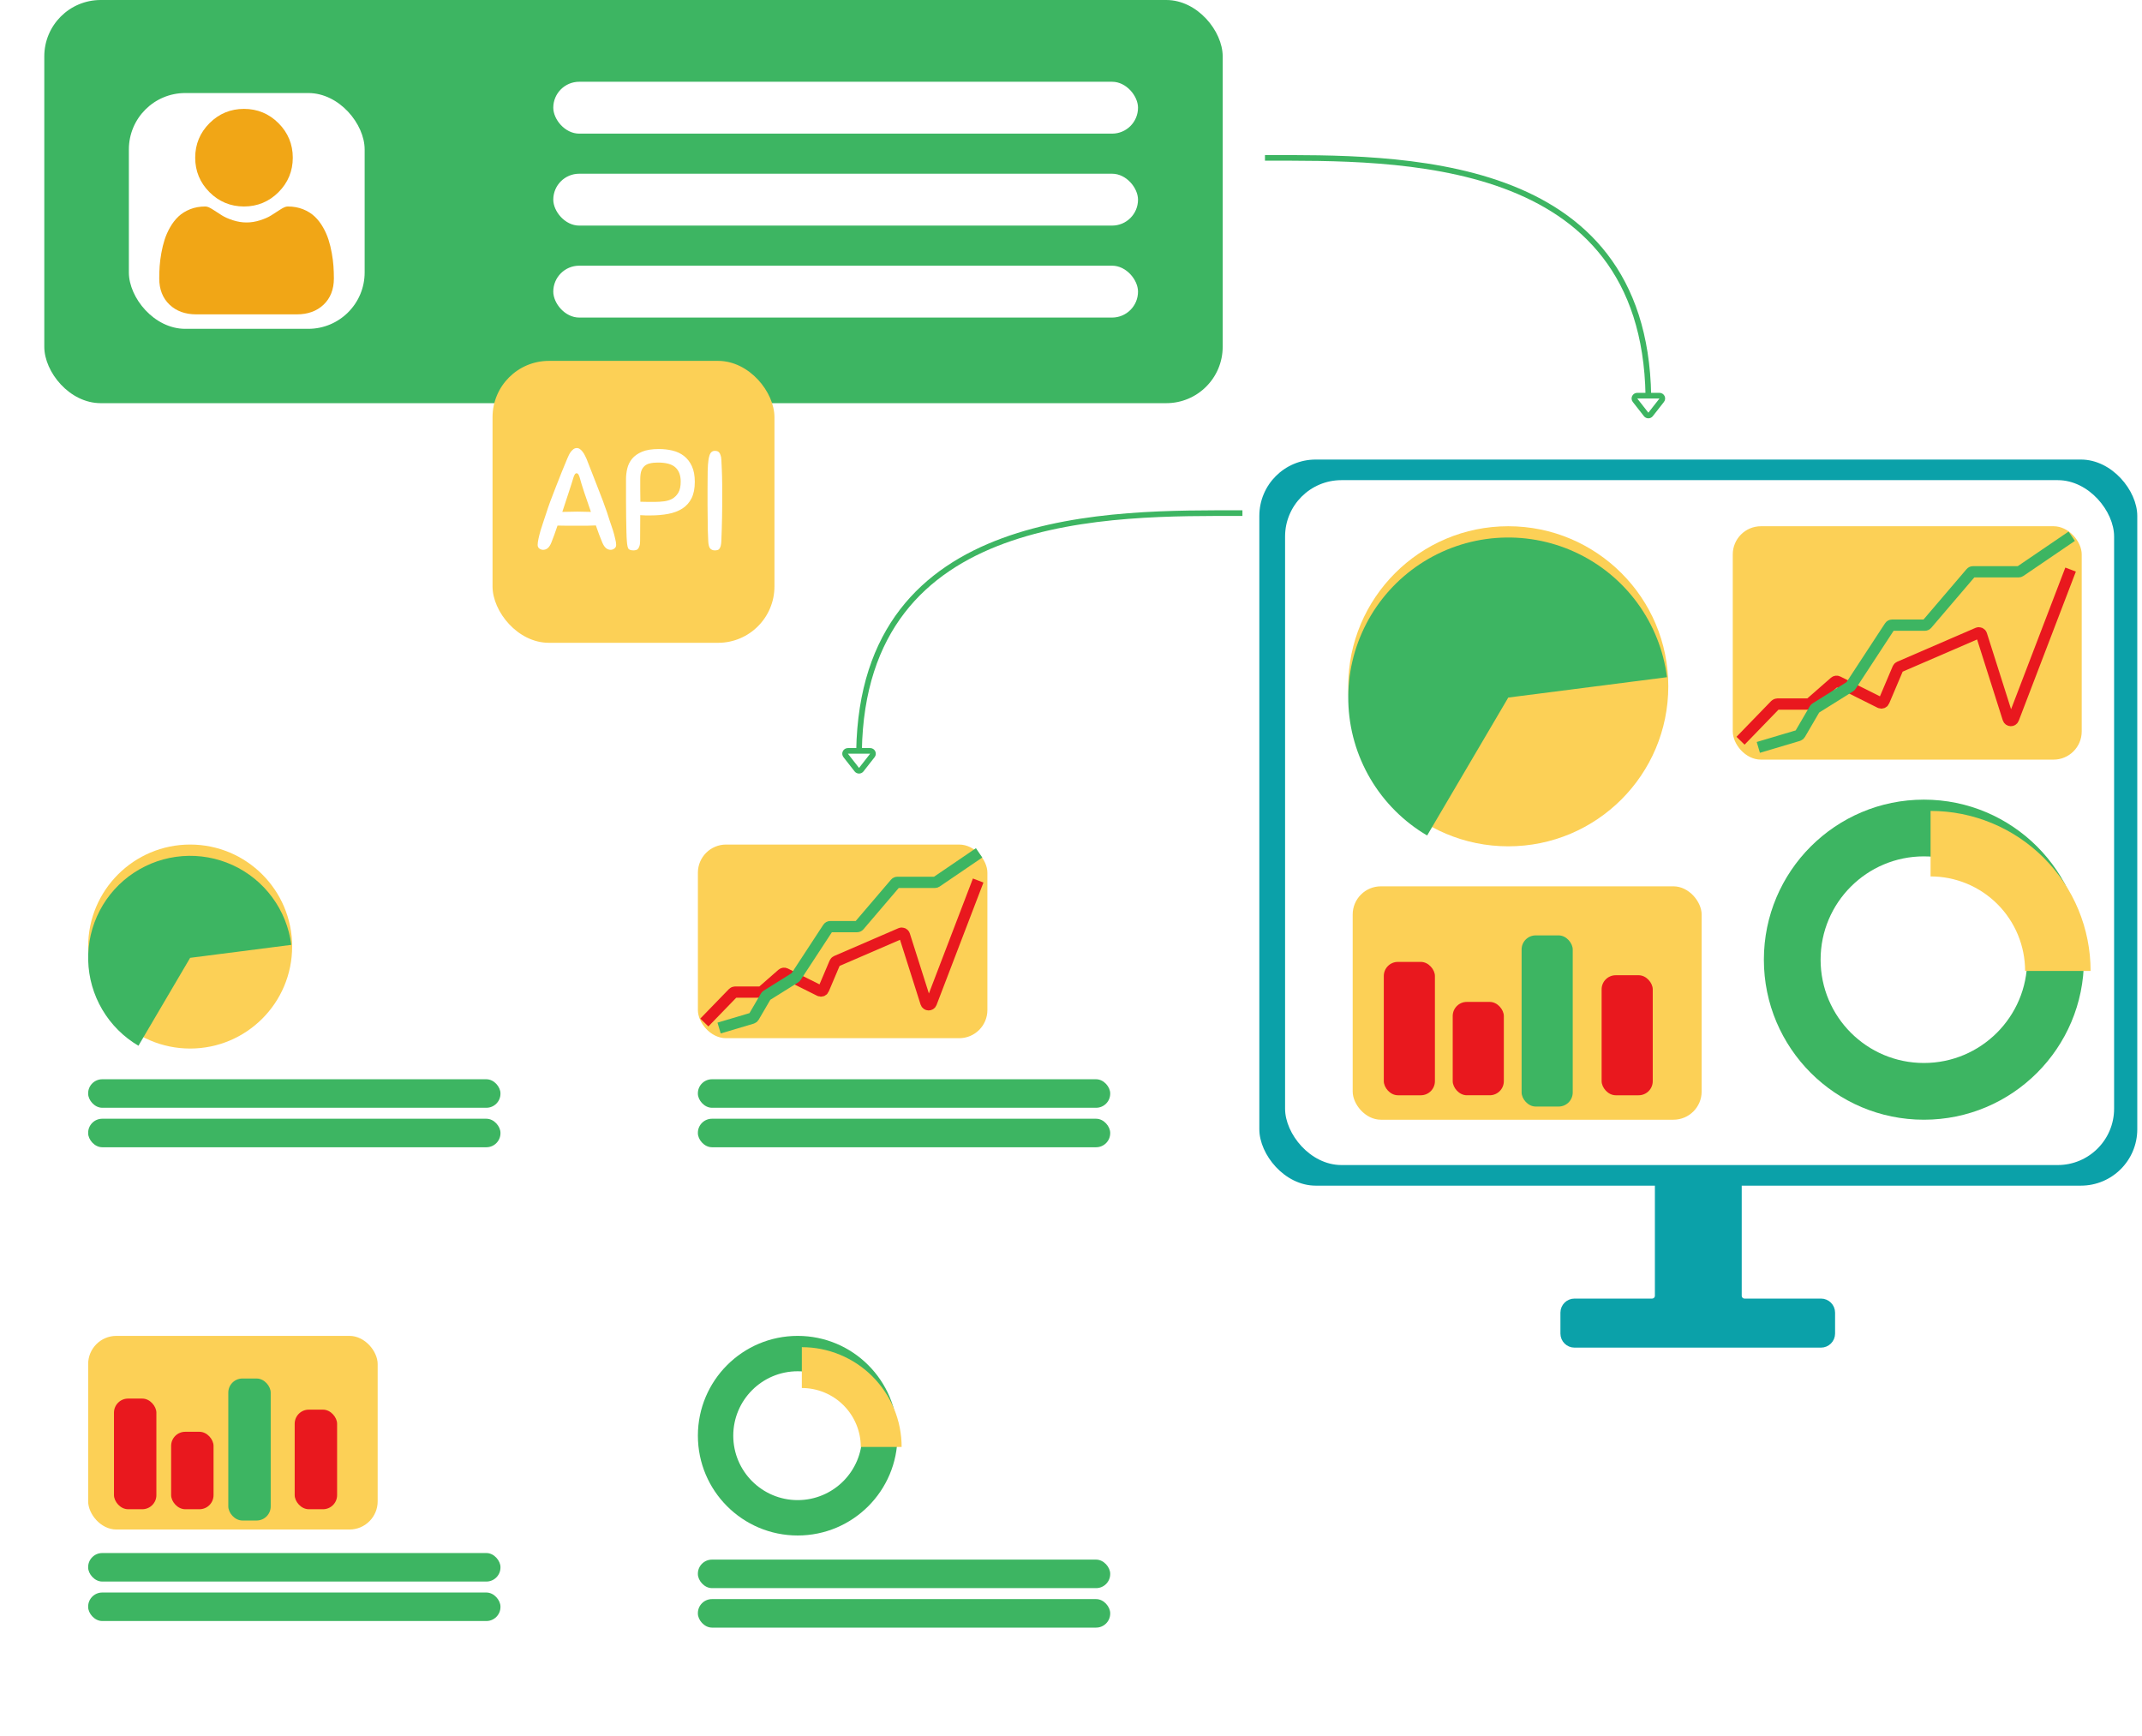 <svg width="417" height="338" viewBox="0 0 417 338" fill="none" xmlns="http://www.w3.org/2000/svg">
<rect x="8.623" width="229.407" height="78.481" rx="10.976" fill="#3DB562"/>
<g filter="url(#filter0_d_350:49)">
<rect x="25.088" y="15.916" width="45.901" height="45.901" rx="10.976" fill="white"/>
<path d="M47.5 38C50.11 38 52.37 37.064 54.217 35.217C56.064 33.37 57 31.11 57 28.5C57 25.89 56.064 23.63 54.217 21.783C52.37 19.936 50.11 19 47.5 19C44.889 19 42.63 19.936 40.783 21.783C38.937 23.63 38 25.89 38 28.5C38 31.11 38.937 33.37 40.783 35.217C42.63 37.063 44.89 38 47.5 38Z" fill="#F1A616"/>
<path d="M64.918 49.614C64.863 48.823 64.751 47.959 64.587 47.047C64.422 46.129 64.209 45.26 63.954 44.467C63.691 43.646 63.333 42.836 62.89 42.06C62.43 41.254 61.891 40.553 61.285 39.975C60.651 39.371 59.876 38.885 58.979 38.531C58.086 38.179 57.096 38 56.036 38C55.62 38 55.218 38.17 54.441 38.675C53.963 38.986 53.403 39.345 52.779 39.743C52.245 40.082 51.522 40.399 50.629 40.687C49.757 40.968 48.872 41.111 47.999 41.111C47.126 41.111 46.241 40.968 45.369 40.687C44.476 40.4 43.753 40.082 43.22 39.743C42.602 39.349 42.042 38.99 41.557 38.674C40.781 38.17 40.378 38 39.962 38C38.902 38 37.912 38.179 37.019 38.532C36.123 38.885 35.347 39.371 34.713 39.975C34.108 40.553 33.568 41.254 33.109 42.06C32.666 42.836 32.308 43.646 32.045 44.467C31.79 45.261 31.577 46.129 31.412 47.047C31.248 47.958 31.137 48.822 31.081 49.615C31.027 50.392 31 51.199 31 52.014C31 54.134 31.676 55.851 33.01 57.117C34.327 58.366 36.069 59 38.189 59H57.811C59.931 59 61.673 58.367 62.99 57.117C64.324 55.852 65 54.135 65 52.014C65 51.195 64.972 50.388 64.918 49.614Z" fill="#F1A616"/>
</g>
<rect x="107.711" y="15.916" width="113.836" height="10.098" rx="5.049" fill="white"/>
<rect x="107.711" y="33.817" width="113.836" height="10.098" rx="5.049" fill="white"/>
<rect x="107.711" y="51.719" width="113.836" height="10.098" rx="5.049" fill="white"/>
<rect x="245.164" y="89.458" width="170.916" height="141.344" rx="10.976" fill="#0BA1A9"/>
<rect x="250.176" y="93.468" width="161.393" height="133.324" rx="10.976" fill="white"/>
<path d="M323.267 252.245V230.864C323.267 229.955 324.004 229.219 324.913 229.219H336.332C337.241 229.219 337.978 229.957 337.978 230.866V252.237C337.978 253.146 338.716 253.883 339.625 253.883H354.505C355.415 253.883 356.152 254.62 356.152 255.53V259.593C356.152 260.502 355.415 261.239 354.505 261.239H306.523C305.614 261.239 304.877 260.502 304.877 259.593V255.53C304.877 254.62 305.614 253.883 306.523 253.883H321.62C322.529 253.883 323.267 253.154 323.267 252.245Z" fill="#0BA1A9" stroke="#0BA1A9" stroke-width="2.195"/>
<rect x="263.338" y="172.536" width="67.934" height="45.433" rx="5.488" fill="#FCD056"/>
<rect x="269.395" y="187.248" width="9.952" height="25.962" rx="2.744" fill="#E9181E"/>
<rect x="282.811" y="195.036" width="9.952" height="18.173" rx="2.744" fill="#E9181E"/>
<g filter="url(#filter1_d_350:49)">
<rect x="296.223" y="179.892" width="9.952" height="33.318" rx="2.744" fill="#3DB562"/>
</g>
<rect x="311.801" y="189.844" width="9.952" height="23.366" rx="2.744" fill="#E9181E"/>
<rect x="337.33" y="102.439" width="67.934" height="45.433" rx="5.488" fill="#FCD056"/>
<path d="M338.844 144.194L345.605 137.221C345.709 137.115 345.851 137.055 345.999 137.055H352.051C352.184 137.055 352.313 137.006 352.413 136.919L357.172 132.754C357.34 132.607 357.58 132.576 357.779 132.676L366.014 136.793C366.297 136.935 366.641 136.808 366.765 136.517L369.48 130.117C369.535 129.988 369.638 129.884 369.767 129.828L385.018 123.233C385.316 123.104 385.661 123.261 385.759 123.57L390.942 139.887C391.099 140.382 391.792 140.402 391.977 139.917L403.099 110.876" stroke="#E9181E" stroke-width="2.195"/>
<path d="M342.307 145.492L350.103 143.174C350.237 143.135 350.351 143.045 350.421 142.925L353.272 138.037C353.317 137.96 353.38 137.895 353.455 137.848L360.161 133.657C360.229 133.615 360.286 133.559 360.33 133.492L367.89 121.942C367.991 121.787 368.164 121.694 368.349 121.694H374.722C374.883 121.694 375.035 121.624 375.14 121.501L383.681 111.501C383.786 111.379 383.938 111.309 384.099 111.309H392.98C393.09 111.309 393.197 111.276 393.288 111.214L403.317 104.386" stroke="#3DB562" stroke-width="2.195"/>
<circle cx="293.627" cy="133.593" r="31.154" fill="#FCD056"/>
<g filter="url(#filter2_d_350:49)">
<path d="M324.528 129.632C323.856 124.385 321.858 119.396 318.724 115.135C315.59 110.873 311.423 107.48 306.614 105.275C301.806 103.07 296.515 102.125 291.241 102.53C285.967 102.935 280.883 104.677 276.468 107.59C272.052 110.504 268.452 114.494 266.005 119.184C263.559 123.874 262.346 129.11 262.483 134.398C262.62 139.686 264.1 144.852 266.786 149.409C269.471 153.967 273.273 157.765 277.833 160.447L293.627 133.593L324.528 129.632Z" fill="#3DB562"/>
</g>
<path d="M405.695 186.815C405.695 204.021 391.747 217.969 374.541 217.969C357.335 217.969 343.387 204.021 343.387 186.815C343.387 169.609 357.335 155.661 374.541 155.661C391.747 155.661 405.695 169.609 405.695 186.815ZM354.431 186.815C354.431 197.922 363.434 206.925 374.541 206.925C385.648 206.925 394.651 197.922 394.651 186.815C394.651 175.708 385.648 166.705 374.541 166.705C363.434 166.705 354.431 175.708 354.431 186.815Z" fill="#3DB562"/>
<g filter="url(#filter3_d_350:49)">
<path d="M406.994 186.815C406.994 182.724 406.188 178.672 404.623 174.893C403.057 171.113 400.762 167.678 397.869 164.786C394.976 161.893 391.542 159.598 387.762 158.032C383.982 156.466 379.931 155.661 375.84 155.661L375.84 168.413C378.256 168.413 380.649 168.889 382.882 169.814C385.114 170.739 387.143 172.094 388.852 173.803C390.561 175.512 391.916 177.54 392.841 179.773C393.766 182.005 394.242 184.398 394.242 186.815H406.994Z" fill="#FCD056"/>
</g>
<path d="M246.262 30.736C271.7 30.736 320.082 29.668 320.9 77.019M320.9 77.019H323.067C323.525 77.019 323.782 77.546 323.5 77.906L321.332 80.674C321.112 80.954 320.687 80.954 320.468 80.674L318.3 77.906C318.018 77.546 318.274 77.019 318.732 77.019H320.9Z" stroke="#3DB562" stroke-width="1.098"/>
<path d="M241.873 99.887C216.435 99.887 168.053 98.82 167.235 146.17M167.235 146.17H165.067C164.61 146.17 164.353 146.697 164.635 147.057L166.803 149.825C167.023 150.106 167.447 150.106 167.667 149.825L169.835 147.057C170.117 146.697 169.86 146.17 169.403 146.17H167.235Z" stroke="#3DB562" stroke-width="1.098"/>
<g filter="url(#filter4_d_350:49)">
<rect x="8.623" y="251.509" width="98.633" height="74.295" rx="10.976" fill="white"/>
</g>
<rect x="17.162" y="260.049" width="56.361" height="37.694" rx="5.488" fill="#FCD056"/>
<rect x="22.188" y="272.254" width="8.257" height="21.539" rx="2.744" fill="#E9181E"/>
<rect x="33.316" y="278.716" width="8.257" height="15.078" rx="2.744" fill="#E9181E"/>
<g filter="url(#filter5_d_350:49)">
<rect x="44.445" y="266.152" width="8.257" height="27.642" rx="2.744" fill="#3DB562"/>
</g>
<rect x="57.369" y="274.408" width="8.257" height="19.386" rx="2.744" fill="#E9181E"/>
<rect x="17.16" y="302.32" width="80.272" height="5.551" rx="2.744" fill="#3DB562"/>
<rect x="17.16" y="310.005" width="80.272" height="5.551" rx="2.744" fill="#3DB562"/>
<g filter="url(#filter6_d_350:49)">
<rect x="8.623" y="155.865" width="98.633" height="74.295" rx="10.976" fill="white"/>
</g>
<circle cx="37.017" cy="184.259" r="19.855" fill="#FCD056"/>
<g filter="url(#filter7_d_350:49)">
<path d="M56.71 181.735C56.282 178.391 55.009 175.212 53.011 172.496C51.014 169.78 48.358 167.618 45.294 166.212C42.229 164.807 38.858 164.205 35.496 164.463C32.135 164.721 28.895 165.831 26.081 167.688C23.267 169.545 20.973 172.087 19.413 175.076C17.854 178.065 17.082 181.402 17.169 184.772C17.256 188.142 18.2 191.435 19.911 194.339C21.622 197.244 24.045 199.664 26.951 201.373L37.017 184.259L56.71 181.735Z" fill="#3DB562"/>
</g>
<rect x="17.16" y="210.092" width="80.272" height="5.551" rx="2.744" fill="#3DB562"/>
<rect x="17.16" y="217.778" width="80.272" height="5.551" rx="2.744" fill="#3DB562"/>
<g filter="url(#filter8_d_350:49)">
<rect x="127.324" y="155.865" width="98.633" height="74.295" rx="10.976" fill="white"/>
</g>
<rect x="135.863" y="164.405" width="56.361" height="37.694" rx="5.488" fill="#FCD056"/>
<path d="M137.121 199.047L142.703 193.291C142.807 193.184 142.949 193.124 143.097 193.124H148.044C148.177 193.124 148.305 193.076 148.405 192.988L152.28 189.597C152.448 189.45 152.688 189.42 152.887 189.519L159.574 192.863C159.857 193.004 160.201 192.878 160.325 192.586L162.524 187.403C162.579 187.273 162.682 187.169 162.811 187.113L175.335 181.698C175.633 181.569 175.977 181.726 176.076 182.035L180.264 195.219C180.421 195.714 181.114 195.734 181.299 195.249L190.431 171.405" stroke="#E9181E" stroke-width="2.195"/>
<path d="M139.992 200.124L146.425 198.212C146.559 198.172 146.673 198.083 146.743 197.962L149.078 193.959C149.123 193.882 149.186 193.817 149.261 193.77L154.788 190.316C154.855 190.274 154.913 190.218 154.956 190.151L161.19 180.628C161.291 180.473 161.464 180.38 161.649 180.38H166.843C167.004 180.38 167.156 180.31 167.26 180.188L174.291 171.956C174.395 171.834 174.548 171.764 174.708 171.764H182.004C182.115 171.764 182.222 171.731 182.313 171.669L190.61 166.02" stroke="#3DB562" stroke-width="2.195"/>
<rect x="135.861" y="210.092" width="80.272" height="5.551" rx="2.744" fill="#3DB562"/>
<rect x="135.861" y="217.778" width="80.272" height="5.551" rx="2.744" fill="#3DB562"/>
<g filter="url(#filter9_d_350:49)">
<rect x="127.324" y="251.509" width="98.633" height="74.295" rx="10.976" fill="white"/>
</g>
<path d="M174.719 279.476C174.719 290.206 166.021 298.904 155.291 298.904C144.561 298.904 135.863 290.206 135.863 279.476C135.863 268.747 144.561 260.049 155.291 260.049C166.021 260.049 174.719 268.747 174.719 279.476ZM142.75 279.476C142.75 286.402 148.365 292.017 155.291 292.017C162.217 292.017 167.832 286.402 167.832 279.476C167.832 272.55 162.217 266.936 155.291 266.936C148.365 266.936 142.75 272.55 142.75 279.476Z" fill="#3DB562"/>
<g filter="url(#filter10_d_350:49)">
<path d="M175.529 279.476C175.529 276.925 175.027 274.399 174.05 272.042C173.074 269.685 171.643 267.543 169.839 265.739C168.035 263.935 165.893 262.504 163.536 261.528C161.179 260.551 158.653 260.049 156.101 260.049V268.001C157.608 268.001 159.101 268.298 160.493 268.875C161.885 269.451 163.15 270.297 164.216 271.362C165.281 272.428 166.127 273.693 166.703 275.085C167.28 276.477 167.577 277.969 167.577 279.476H175.529Z" fill="#FCD056"/>
</g>
<rect x="135.861" y="303.601" width="80.272" height="5.551" rx="2.744" fill="#3DB562"/>
<rect x="135.861" y="311.286" width="80.272" height="5.551" rx="2.744" fill="#3DB562"/>
<rect x="95.887" y="70.249" width="54.882" height="54.882" rx="10.976" fill="#FCD056"/>
<path d="M117.263 105.631C117.08 105.192 116.879 104.689 116.66 104.122C116.458 103.536 116.239 102.923 116.001 102.283C115.452 102.301 114.876 102.32 114.272 102.338C113.669 102.338 113.056 102.338 112.434 102.338C111.647 102.338 110.934 102.338 110.293 102.338C109.653 102.338 109.068 102.329 108.537 102.31C108.318 102.951 108.107 103.554 107.906 104.122C107.705 104.689 107.513 105.192 107.33 105.631C106.964 106.564 106.433 107.03 105.738 107.03C105.482 107.03 105.235 106.948 104.997 106.783C104.778 106.619 104.668 106.381 104.668 106.07C104.668 105.759 104.723 105.356 104.833 104.862C104.942 104.35 105.08 103.811 105.244 103.243C105.427 102.658 105.619 102.063 105.82 101.46C106.022 100.838 106.214 100.262 106.397 99.731C106.58 99.146 106.836 98.405 107.165 97.508C107.513 96.594 107.879 95.642 108.263 94.654C108.647 93.666 109.031 92.697 109.415 91.746C109.799 90.776 110.147 89.934 110.458 89.221C110.531 89.038 110.623 88.837 110.732 88.617C110.842 88.379 110.97 88.16 111.117 87.959C111.281 87.758 111.455 87.584 111.638 87.437C111.839 87.291 112.059 87.218 112.297 87.218C112.534 87.218 112.754 87.3 112.955 87.465C113.156 87.611 113.33 87.794 113.477 88.014C113.641 88.233 113.778 88.462 113.888 88.7C114.016 88.938 114.117 89.148 114.19 89.331C114.483 90.063 114.812 90.904 115.178 91.855C115.562 92.807 115.937 93.767 116.303 94.737C116.687 95.706 117.044 96.63 117.373 97.508C117.702 98.386 117.968 99.127 118.169 99.731C118.334 100.262 118.517 100.829 118.718 101.432C118.937 102.036 119.139 102.631 119.321 103.216C119.504 103.801 119.651 104.35 119.761 104.862C119.889 105.356 119.953 105.759 119.953 106.07C119.953 106.381 119.834 106.619 119.596 106.783C119.376 106.948 119.139 107.03 118.882 107.03C118.553 107.03 118.251 106.921 117.977 106.701C117.702 106.463 117.465 106.106 117.263 105.631ZM112.406 99.594C112.845 99.594 113.284 99.603 113.724 99.621C114.163 99.621 114.602 99.63 115.041 99.649C114.821 99.008 114.602 98.368 114.382 97.728C114.163 97.088 113.952 96.475 113.751 95.889C113.568 95.304 113.394 94.764 113.23 94.27C113.083 93.758 112.955 93.31 112.845 92.926C112.772 92.688 112.69 92.496 112.598 92.349C112.507 92.203 112.388 92.13 112.242 92.13C112.095 92.13 111.976 92.212 111.885 92.377C111.793 92.523 111.711 92.715 111.638 92.953C111.418 93.703 111.107 94.682 110.705 95.889C110.321 97.078 109.909 98.332 109.47 99.649C109.964 99.63 110.458 99.621 110.952 99.621C111.446 99.603 111.931 99.594 112.406 99.594ZM124.615 105.302C124.615 105.741 124.57 106.079 124.478 106.317C124.405 106.555 124.304 106.738 124.176 106.866C124.066 106.994 123.929 107.067 123.765 107.085C123.618 107.122 123.472 107.14 123.326 107.14C122.832 107.14 122.502 107.03 122.338 106.811C122.191 106.591 122.091 106.097 122.036 105.329C121.999 104.927 121.972 104.341 121.953 103.573C121.935 102.804 121.917 101.89 121.899 100.829C121.899 99.768 121.889 98.597 121.871 97.316C121.871 96.036 121.871 94.682 121.871 93.255C121.871 92.578 121.953 91.892 122.118 91.197C122.283 90.502 122.594 89.871 123.051 89.303C123.527 88.736 124.176 88.279 124.999 87.931C125.841 87.584 126.929 87.41 128.265 87.41C129.198 87.41 130.085 87.511 130.927 87.712C131.768 87.913 132.509 88.261 133.149 88.755C133.79 89.249 134.302 89.907 134.686 90.73C135.07 91.554 135.262 92.578 135.262 93.804C135.262 95.084 135.052 96.145 134.631 96.987C134.21 97.828 133.616 98.496 132.848 98.99C132.079 99.484 131.165 99.832 130.103 100.033C129.042 100.234 127.881 100.335 126.618 100.335C126.307 100.335 125.996 100.335 125.685 100.335C125.374 100.335 125.027 100.316 124.643 100.28L124.615 105.302ZM132.518 93.749C132.518 92.523 132.171 91.599 131.476 90.977C130.799 90.355 129.664 90.044 128.073 90.044C127.469 90.044 126.948 90.099 126.509 90.209C126.088 90.3 125.74 90.474 125.466 90.73C125.192 90.968 124.981 91.297 124.835 91.718C124.707 92.139 124.643 92.669 124.643 93.31C124.643 93.932 124.643 94.645 124.643 95.45C124.643 96.237 124.652 96.978 124.67 97.673C125.091 97.691 125.557 97.7 126.07 97.7C126.6 97.7 127.094 97.7 127.551 97.7C128.1 97.7 128.667 97.664 129.253 97.591C129.857 97.517 130.396 97.353 130.872 97.097C131.347 96.822 131.741 96.429 132.052 95.917C132.363 95.386 132.518 94.664 132.518 93.749ZM137.879 105.329C137.843 104.67 137.815 103.984 137.797 103.271C137.797 102.557 137.788 101.789 137.769 100.966C137.751 100.143 137.742 99.255 137.742 98.304C137.742 97.335 137.742 96.255 137.742 95.066C137.742 93.767 137.751 92.66 137.769 91.746C137.788 90.813 137.843 90.053 137.934 89.468C138.026 88.883 138.163 88.453 138.346 88.178C138.547 87.904 138.812 87.767 139.141 87.767C139.306 87.767 139.462 87.785 139.608 87.822C139.754 87.858 139.882 87.941 139.992 88.069C140.102 88.178 140.193 88.352 140.267 88.59C140.358 88.809 140.413 89.102 140.431 89.468C140.468 90.127 140.495 90.712 140.514 91.224C140.532 91.737 140.55 92.249 140.568 92.761C140.587 93.255 140.596 93.776 140.596 94.325C140.596 94.856 140.596 95.459 140.596 96.136C140.596 96.96 140.596 97.746 140.596 98.496C140.596 99.246 140.587 99.987 140.568 100.719C140.55 101.451 140.532 102.192 140.514 102.942C140.495 103.692 140.468 104.478 140.431 105.302C140.413 105.741 140.367 106.079 140.294 106.317C140.221 106.555 140.129 106.738 140.02 106.866C139.91 106.994 139.782 107.067 139.635 107.085C139.489 107.122 139.324 107.14 139.141 107.14C138.812 107.14 138.529 107.03 138.291 106.811C138.053 106.573 137.916 106.079 137.879 105.329Z" fill="white"/>
<defs>
<filter id="filter0_d_350:49" x="19.6" y="12.623" width="56.879" height="56.878" filterUnits="userSpaceOnUse" color-interpolation-filters="sRGB">
<feFlood flood-opacity="0" result="BackgroundImageFix"/>
<feColorMatrix in="SourceAlpha" type="matrix" values="0 0 0 0 0 0 0 0 0 0 0 0 0 0 0 0 0 0 127 0" result="hardAlpha"/>
<feOffset dy="2.195"/>
<feGaussianBlur stdDeviation="2.744"/>
<feComposite in2="hardAlpha" operator="out"/>
<feColorMatrix type="matrix" values="0 0 0 0 0 0 0 0 0 0 0 0 0 0 0 0 0 0 0.25 0"/>
<feBlend mode="normal" in2="BackgroundImageFix" result="effect1_dropShadow_350:49"/>
<feBlend mode="normal" in="SourceGraphic" in2="effect1_dropShadow_350:49" result="shape"/>
</filter>
<filter id="filter1_d_350:49" x="290.734" y="176.599" width="20.928" height="44.294" filterUnits="userSpaceOnUse" color-interpolation-filters="sRGB">
<feFlood flood-opacity="0" result="BackgroundImageFix"/>
<feColorMatrix in="SourceAlpha" type="matrix" values="0 0 0 0 0 0 0 0 0 0 0 0 0 0 0 0 0 0 127 0" result="hardAlpha"/>
<feOffset dy="2.195"/>
<feGaussianBlur stdDeviation="2.744"/>
<feComposite in2="hardAlpha" operator="out"/>
<feColorMatrix type="matrix" values="0 0 0 0 0 0 0 0 0 0 0 0 0 0 0 0 0 0 0.25 0"/>
<feBlend mode="normal" in2="BackgroundImageFix" result="effect1_dropShadow_350:49"/>
<feBlend mode="normal" in="SourceGraphic" in2="effect1_dropShadow_350:49" result="shape"/>
</filter>
<filter id="filter2_d_350:49" x="256.984" y="99.146" width="73.033" height="68.985" filterUnits="userSpaceOnUse" color-interpolation-filters="sRGB">
<feFlood flood-opacity="0" result="BackgroundImageFix"/>
<feColorMatrix in="SourceAlpha" type="matrix" values="0 0 0 0 0 0 0 0 0 0 0 0 0 0 0 0 0 0 127 0" result="hardAlpha"/>
<feOffset dy="2.195"/>
<feGaussianBlur stdDeviation="2.744"/>
<feComposite in2="hardAlpha" operator="out"/>
<feColorMatrix type="matrix" values="0 0 0 0 0 0 0 0 0 0 0 0 0 0 0 0 0 0 0.25 0"/>
<feBlend mode="normal" in2="BackgroundImageFix" result="effect1_dropShadow_350:49"/>
<feBlend mode="normal" in="SourceGraphic" in2="effect1_dropShadow_350:49" result="shape"/>
</filter>
<filter id="filter3_d_350:49" x="370.352" y="152.368" width="42.131" height="42.131" filterUnits="userSpaceOnUse" color-interpolation-filters="sRGB">
<feFlood flood-opacity="0" result="BackgroundImageFix"/>
<feColorMatrix in="SourceAlpha" type="matrix" values="0 0 0 0 0 0 0 0 0 0 0 0 0 0 0 0 0 0 127 0" result="hardAlpha"/>
<feOffset dy="2.195"/>
<feGaussianBlur stdDeviation="2.744"/>
<feComposite in2="hardAlpha" operator="out"/>
<feColorMatrix type="matrix" values="0 0 0 0 0 0 0 0 0 0 0 0 0 0 0 0 0 0 0.25 0"/>
<feBlend mode="normal" in2="BackgroundImageFix" result="effect1_dropShadow_350:49"/>
<feBlend mode="normal" in="SourceGraphic" in2="effect1_dropShadow_350:49" result="shape"/>
</filter>
<filter id="filter4_d_350:49" x="0.044" y="246.362" width="115.791" height="91.453" filterUnits="userSpaceOnUse" color-interpolation-filters="sRGB">
<feFlood flood-opacity="0" result="BackgroundImageFix"/>
<feColorMatrix in="SourceAlpha" type="matrix" values="0 0 0 0 0 0 0 0 0 0 0 0 0 0 0 0 0 0 127 0" result="hardAlpha"/>
<feOffset dy="3.432"/>
<feGaussianBlur stdDeviation="4.289"/>
<feComposite in2="hardAlpha" operator="out"/>
<feColorMatrix type="matrix" values="0 0 0 0 0 0 0 0 0 0 0 0 0 0 0 0 0 0 0.25 0"/>
<feBlend mode="normal" in2="BackgroundImageFix" result="effect1_dropShadow_350:49"/>
<feBlend mode="normal" in="SourceGraphic" in2="effect1_dropShadow_350:49" result="shape"/>
</filter>
<filter id="filter5_d_350:49" x="38.957" y="262.859" width="19.232" height="38.619" filterUnits="userSpaceOnUse" color-interpolation-filters="sRGB">
<feFlood flood-opacity="0" result="BackgroundImageFix"/>
<feColorMatrix in="SourceAlpha" type="matrix" values="0 0 0 0 0 0 0 0 0 0 0 0 0 0 0 0 0 0 127 0" result="hardAlpha"/>
<feOffset dy="2.195"/>
<feGaussianBlur stdDeviation="2.744"/>
<feComposite in2="hardAlpha" operator="out"/>
<feColorMatrix type="matrix" values="0 0 0 0 0 0 0 0 0 0 0 0 0 0 0 0 0 0 0.25 0"/>
<feBlend mode="normal" in2="BackgroundImageFix" result="effect1_dropShadow_350:49"/>
<feBlend mode="normal" in="SourceGraphic" in2="effect1_dropShadow_350:49" result="shape"/>
</filter>
<filter id="filter6_d_350:49" x="0.044" y="150.718" width="115.791" height="91.453" filterUnits="userSpaceOnUse" color-interpolation-filters="sRGB">
<feFlood flood-opacity="0" result="BackgroundImageFix"/>
<feColorMatrix in="SourceAlpha" type="matrix" values="0 0 0 0 0 0 0 0 0 0 0 0 0 0 0 0 0 0 127 0" result="hardAlpha"/>
<feOffset dy="3.432"/>
<feGaussianBlur stdDeviation="4.289"/>
<feComposite in2="hardAlpha" operator="out"/>
<feColorMatrix type="matrix" values="0 0 0 0 0 0 0 0 0 0 0 0 0 0 0 0 0 0 0.25 0"/>
<feBlend mode="normal" in2="BackgroundImageFix" result="effect1_dropShadow_350:49"/>
<feBlend mode="normal" in="SourceGraphic" in2="effect1_dropShadow_350:49" result="shape"/>
</filter>
<filter id="filter7_d_350:49" x="11.674" y="161.112" width="50.525" height="47.945" filterUnits="userSpaceOnUse" color-interpolation-filters="sRGB">
<feFlood flood-opacity="0" result="BackgroundImageFix"/>
<feColorMatrix in="SourceAlpha" type="matrix" values="0 0 0 0 0 0 0 0 0 0 0 0 0 0 0 0 0 0 127 0" result="hardAlpha"/>
<feOffset dy="2.195"/>
<feGaussianBlur stdDeviation="2.744"/>
<feComposite in2="hardAlpha" operator="out"/>
<feColorMatrix type="matrix" values="0 0 0 0 0 0 0 0 0 0 0 0 0 0 0 0 0 0 0.25 0"/>
<feBlend mode="normal" in2="BackgroundImageFix" result="effect1_dropShadow_350:49"/>
<feBlend mode="normal" in="SourceGraphic" in2="effect1_dropShadow_350:49" result="shape"/>
</filter>
<filter id="filter8_d_350:49" x="118.745" y="150.718" width="115.791" height="91.453" filterUnits="userSpaceOnUse" color-interpolation-filters="sRGB">
<feFlood flood-opacity="0" result="BackgroundImageFix"/>
<feColorMatrix in="SourceAlpha" type="matrix" values="0 0 0 0 0 0 0 0 0 0 0 0 0 0 0 0 0 0 127 0" result="hardAlpha"/>
<feOffset dy="3.432"/>
<feGaussianBlur stdDeviation="4.289"/>
<feComposite in2="hardAlpha" operator="out"/>
<feColorMatrix type="matrix" values="0 0 0 0 0 0 0 0 0 0 0 0 0 0 0 0 0 0 0.25 0"/>
<feBlend mode="normal" in2="BackgroundImageFix" result="effect1_dropShadow_350:49"/>
<feBlend mode="normal" in="SourceGraphic" in2="effect1_dropShadow_350:49" result="shape"/>
</filter>
<filter id="filter9_d_350:49" x="118.745" y="246.362" width="115.791" height="91.453" filterUnits="userSpaceOnUse" color-interpolation-filters="sRGB">
<feFlood flood-opacity="0" result="BackgroundImageFix"/>
<feColorMatrix in="SourceAlpha" type="matrix" values="0 0 0 0 0 0 0 0 0 0 0 0 0 0 0 0 0 0 127 0" result="hardAlpha"/>
<feOffset dy="3.432"/>
<feGaussianBlur stdDeviation="4.289"/>
<feComposite in2="hardAlpha" operator="out"/>
<feColorMatrix type="matrix" values="0 0 0 0 0 0 0 0 0 0 0 0 0 0 0 0 0 0 0.25 0"/>
<feBlend mode="normal" in2="BackgroundImageFix" result="effect1_dropShadow_350:49"/>
<feBlend mode="normal" in="SourceGraphic" in2="effect1_dropShadow_350:49" result="shape"/>
</filter>
<filter id="filter10_d_350:49" x="150.613" y="256.756" width="30.404" height="30.404" filterUnits="userSpaceOnUse" color-interpolation-filters="sRGB">
<feFlood flood-opacity="0" result="BackgroundImageFix"/>
<feColorMatrix in="SourceAlpha" type="matrix" values="0 0 0 0 0 0 0 0 0 0 0 0 0 0 0 0 0 0 127 0" result="hardAlpha"/>
<feOffset dy="2.195"/>
<feGaussianBlur stdDeviation="2.744"/>
<feComposite in2="hardAlpha" operator="out"/>
<feColorMatrix type="matrix" values="0 0 0 0 0 0 0 0 0 0 0 0 0 0 0 0 0 0 0.25 0"/>
<feBlend mode="normal" in2="BackgroundImageFix" result="effect1_dropShadow_350:49"/>
<feBlend mode="normal" in="SourceGraphic" in2="effect1_dropShadow_350:49" result="shape"/>
</filter>
</defs>
</svg>
